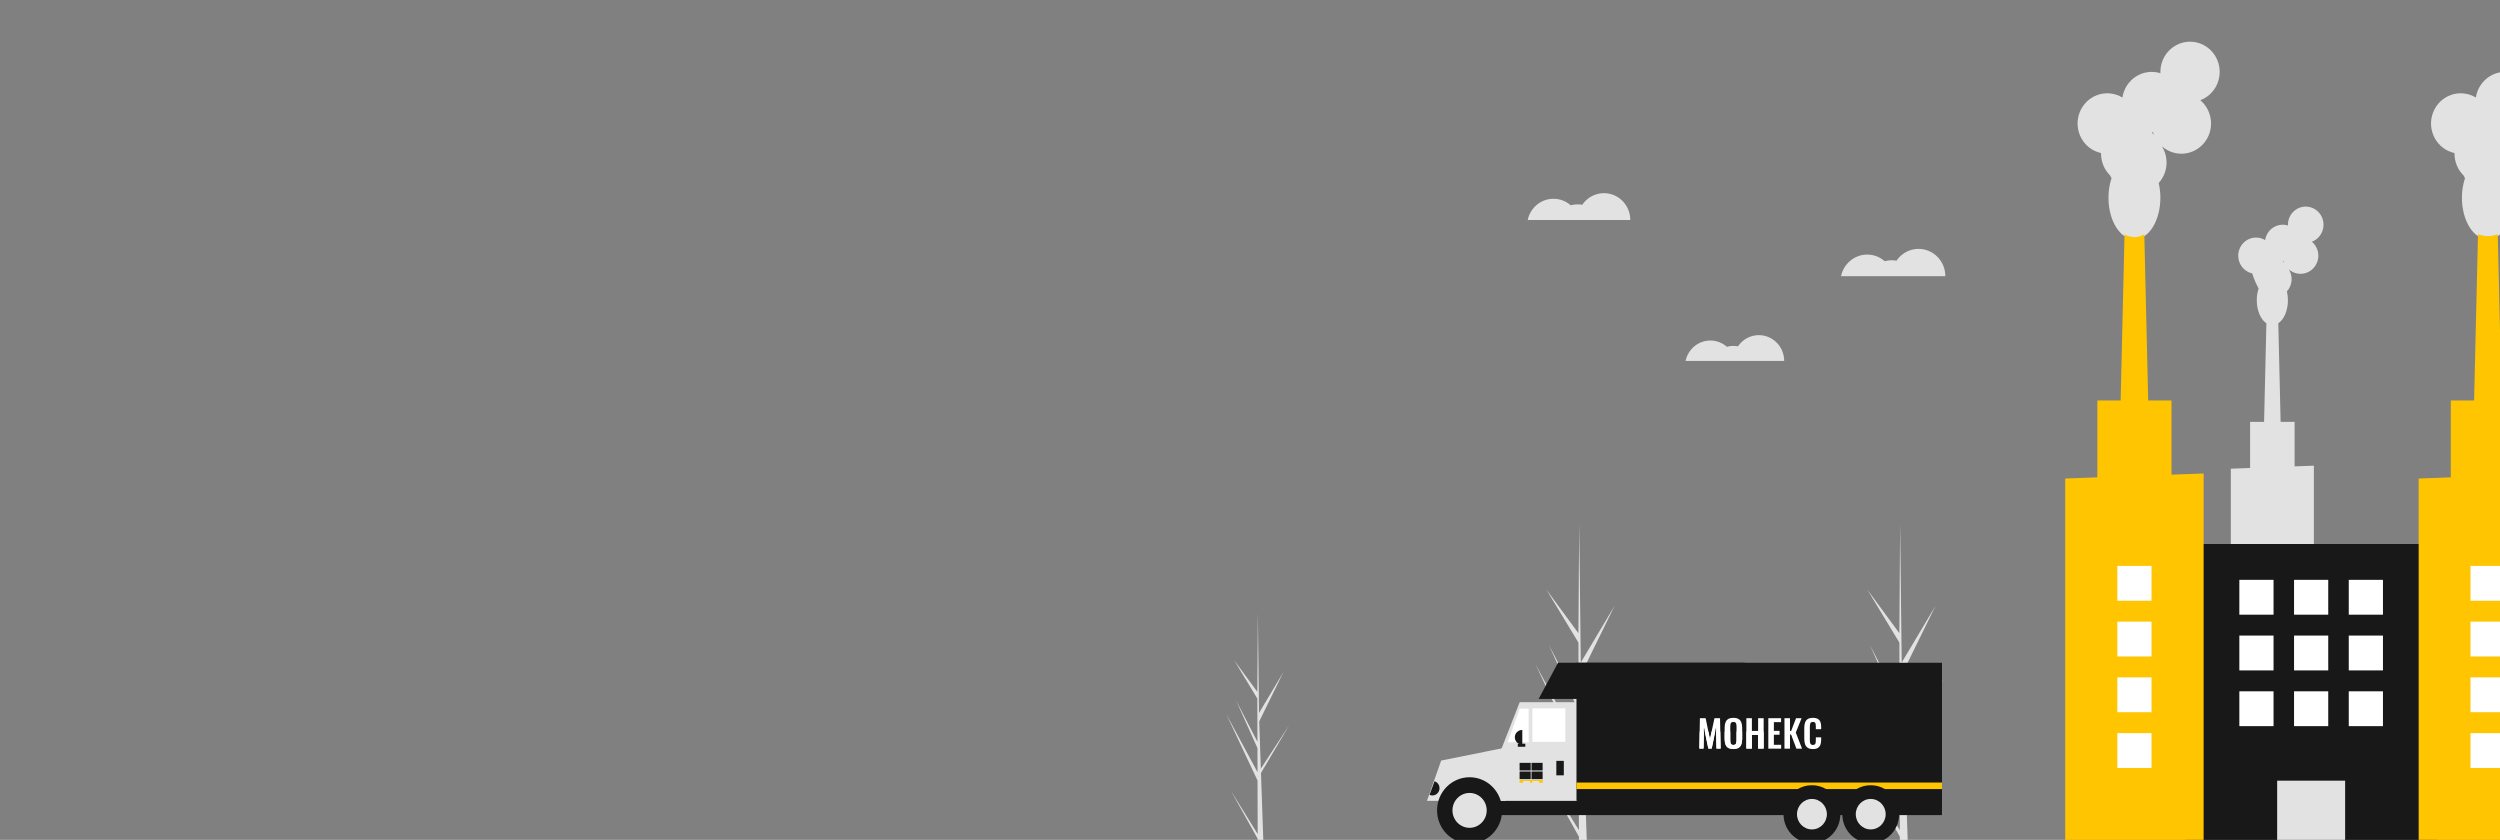 <svg width="1920" height="645" viewBox="0 0 1920 645" fill="none" xmlns="http://www.w3.org/2000/svg">
<rect x="0" y="0" width="1920" height="645" fill="#808080" stroke="none"/>
<g clip-path="url(#clip0_4802_84)">
<path d="M1212.6 637.541L1183.88 591.107L1212.62 642.599L1212.63 647.89C1214.68 647.865 1216.71 647.785 1218.72 647.65L1216.37 579.683L1216.41 579.158L1216.35 579.058L1216.13 572.635L1246.16 521.744L1216.1 567.826L1216.01 569.186L1214.24 517.835L1240.06 465.181L1214.04 508.811L1212.83 402.375L1212.82 402.02L1212.82 402.369L1212.23 486.287L1187.56 452.71L1212.25 493.515L1212.36 539.478L1189.47 495.087L1212.38 546.235L1212.44 571.793L1179.19 509.985L1212.47 580.708L1212.6 637.541Z" fill="#E2E2E2"/>
<path d="M1459.08 637.541L1430.36 591.107L1459.09 642.599L1459.11 647.89C1461.16 647.865 1463.19 647.785 1465.19 647.65L1462.85 579.683L1462.88 579.158L1462.83 579.058L1462.61 572.635L1492.64 521.744L1462.58 567.826L1462.49 569.186L1460.72 517.835L1486.53 465.182L1460.51 508.811L1459.3 402.375L1459.3 402.02L1459.29 402.369L1458.7 486.287L1434.03 452.71L1458.73 493.515L1458.84 539.478L1435.95 495.087L1458.85 546.235L1458.92 571.793L1425.67 509.985L1458.94 580.709L1459.08 637.541Z" fill="#E2E2E2"/>
<path d="M965.892 640.527L945.152 606.998L965.902 644.179L965.913 648C967.392 647.982 968.857 647.925 970.307 647.827L968.615 598.748L968.638 598.369L968.599 598.297L968.438 593.659L990.124 556.911L968.416 590.186L968.351 591.168L967.073 554.088L985.716 516.067L966.927 547.572L966.054 470.715L966.049 470.459L966.046 470.71L965.621 531.307L947.807 507.062L965.637 536.527L965.719 569.716L949.19 537.662L965.729 574.596L965.774 593.051L941.764 548.419L965.793 599.489L965.892 640.527Z" fill="#E2E2E2"/>
<path d="M1323.52 616.347H1323.25C1321.9 616.347 1320.6 615.799 1319.64 614.823C1318.68 613.846 1318.14 612.522 1318.14 611.141V611.141C1318.14 609.761 1318.68 608.436 1319.64 607.46C1320.6 606.484 1321.9 605.935 1323.25 605.935H1323.52V616.348V616.347Z" fill="#181818"/>
<path d="M1434.03 195.511C1438.97 195.506 1443.74 197.317 1447.47 200.613C1450.42 199.793 1453.51 199.655 1456.52 200.208C1459.01 196.529 1462.59 193.757 1466.73 192.297C1470.88 190.837 1475.37 190.766 1479.56 192.093C1483.75 193.421 1487.41 196.079 1490.01 199.677C1492.61 203.276 1494.01 207.627 1494.01 212.096H1413.92C1414.9 207.403 1417.43 203.196 1421.1 200.178C1424.76 197.159 1429.32 195.512 1434.03 195.511V195.511Z" fill="#E2E2E2"/>
<path d="M1313.54 261.52C1318.21 261.514 1322.72 263.227 1326.25 266.343C1329.03 265.568 1331.95 265.437 1334.8 265.96C1337.15 262.482 1340.53 259.861 1344.45 258.48C1348.37 257.1 1352.62 257.033 1356.58 258.288C1360.54 259.543 1364 262.056 1366.46 265.458C1368.92 268.86 1370.24 272.974 1370.24 277.198H1294.52C1295.45 272.762 1297.85 268.785 1301.31 265.931C1304.77 263.077 1309.09 261.52 1313.54 261.52V261.52Z" fill="#E2E2E2"/>
<path d="M1193.07 152.649C1197.93 152.644 1202.62 154.426 1206.29 157.668C1209.19 156.861 1212.23 156.725 1215.19 157.27C1217.63 153.65 1221.15 150.923 1225.23 149.487C1229.31 148.051 1233.73 147.981 1237.85 149.287C1241.97 150.593 1245.57 153.207 1248.13 156.747C1250.69 160.287 1252.07 164.567 1252.07 168.963H1173.28C1174.25 164.347 1176.74 160.209 1180.34 157.239C1183.94 154.27 1188.44 152.65 1193.07 152.649V152.649Z" fill="#E2E2E2"/>
<path d="M1713.27 359.961V527.035H1777.05V357.64L1762.25 358.179V323.993H1751.51L1749.74 248.28C1754.07 245.403 1757.12 238.571 1757.12 230.594C1757.13 228.304 1756.86 226.021 1756.34 223.794C1758.39 221.533 1759.65 218.643 1759.92 215.577C1760.18 212.511 1759.44 209.442 1757.81 206.849C1759.17 208.063 1760.76 208.988 1762.48 209.572C1764.19 210.155 1766.01 210.386 1767.81 210.25C1769.62 210.114 1771.38 209.614 1772.99 208.78C1774.6 207.945 1776.04 206.792 1777.21 205.388C1778.38 203.984 1779.27 202.357 1779.82 200.6C1780.37 198.844 1780.58 196.994 1780.42 195.157C1780.26 193.321 1779.75 191.534 1778.91 189.902C1778.07 188.269 1776.92 186.823 1775.52 185.646C1777.87 184.766 1779.93 183.247 1781.48 181.257C1783.04 179.266 1784.03 176.879 1784.35 174.355C1784.66 171.831 1784.3 169.267 1783.29 166.941C1782.27 164.614 1780.65 162.615 1778.6 161.16C1776.56 159.705 1774.15 158.85 1771.66 158.688C1769.17 158.525 1766.68 159.062 1764.47 160.239C1762.25 161.417 1760.4 163.19 1759.1 165.366C1757.81 167.542 1757.12 170.038 1757.12 172.582C1757.12 172.786 1757.13 172.988 1757.14 173.19C1755.26 172.606 1753.28 172.44 1751.34 172.704C1749.39 172.968 1747.52 173.655 1745.86 174.718C1744.2 175.782 1742.78 177.197 1741.71 178.868C1740.63 180.539 1739.92 182.427 1739.62 184.402C1737.92 183.369 1736.01 182.727 1734.04 182.519C1732.07 182.311 1730.07 182.543 1728.2 183.198C1726.32 183.854 1724.61 184.918 1723.18 186.316C1721.74 187.714 1720.63 189.412 1719.91 191.294C1719.18 193.175 1718.87 195.194 1718.99 197.211C1719.11 199.228 1719.66 201.194 1720.6 202.972C1721.54 204.751 1722.85 206.299 1724.44 207.511C1726.03 208.722 1727.85 209.567 1729.79 209.987C1729.79 210.088 1729.79 210.188 1729.79 210.29C1731.05 214.192 1732.67 217.969 1734.61 221.572C1733.66 224.481 1733.19 227.529 1733.2 230.594C1733.2 238.571 1736.25 245.403 1740.59 248.28L1738.82 323.993H1728.08V359.422L1713.27 359.961ZM1753.1 200.427L1753.13 200.428C1753.33 200.428 1753.53 200.421 1753.72 200.413C1753.85 200.824 1753.99 201.227 1754.14 201.621C1753.82 201.203 1753.47 200.804 1753.1 200.427V200.427Z" fill="#E2E2E2"/>
<path d="M1678.15 645.959H1871.78V417.779H1678.15V645.959Z" fill="#181818"/>
<path d="M1748.86 645.959H1801.06V599.55H1748.86V645.959Z" fill="#E2E2E2"/>
<path d="M1613.63 117.546C1613.62 117.715 1613.61 117.882 1613.61 118.051C1613.61 121.154 1614.22 124.226 1615.41 127.084C1616.59 129.942 1618.33 132.528 1620.52 134.687C1620.86 135.43 1621.24 136.153 1621.66 136.855C1620.07 141.703 1619.28 146.782 1619.31 151.891C1619.31 169.513 1628.23 183.798 1639.24 183.798C1650.25 183.798 1659.17 169.513 1659.17 151.891C1659.18 148.074 1658.74 144.27 1657.87 140.557C1661.29 136.789 1663.38 131.973 1663.83 126.863C1664.27 121.753 1663.04 116.637 1660.32 112.317C1662.59 114.339 1665.24 115.88 1668.1 116.853C1670.96 117.826 1673.98 118.21 1676.99 117.984C1680 117.757 1682.93 116.924 1685.62 115.533C1688.31 114.142 1690.7 112.221 1692.66 109.88C1694.61 107.54 1696.09 104.828 1697.01 101.901C1697.92 98.974 1698.26 95.891 1698 92.83C1697.74 89.769 1696.88 86.791 1695.48 84.07C1694.08 81.349 1692.16 78.939 1689.84 76.979C1693.74 75.51 1697.18 72.98 1699.77 69.662C1702.37 66.344 1704.02 62.366 1704.55 58.16C1705.08 53.953 1704.47 49.679 1702.78 45.802C1701.09 41.925 1698.39 38.593 1694.98 36.168C1691.56 33.743 1687.56 32.318 1683.4 32.047C1679.25 31.777 1675.1 32.671 1671.41 34.633C1667.72 36.596 1664.63 39.55 1662.47 43.177C1660.31 46.804 1659.17 50.964 1659.17 55.205C1659.17 55.544 1659.18 55.882 1659.2 56.218C1656.07 55.244 1652.77 54.968 1649.53 55.408C1646.29 55.847 1643.18 56.992 1640.41 58.765C1637.64 60.538 1635.28 62.897 1633.48 65.681C1631.69 68.466 1630.5 71.612 1630.01 74.905C1627.17 73.183 1623.99 72.112 1620.7 71.766C1617.42 71.419 1614.09 71.805 1610.97 72.898C1607.84 73.991 1604.98 75.764 1602.6 78.094C1600.21 80.424 1598.35 83.255 1597.15 86.391C1595.94 89.526 1595.42 92.892 1595.62 96.253C1595.82 99.614 1596.74 102.89 1598.3 105.855C1599.87 108.819 1602.06 111.4 1604.7 113.419C1607.35 115.438 1610.39 116.846 1613.63 117.546V117.546ZM1652.53 101.614C1652.86 101.614 1653.18 101.603 1653.51 101.589C1653.71 102.275 1653.95 102.946 1654.21 103.603C1653.67 102.906 1653.09 102.242 1652.47 101.613L1652.53 101.614Z" fill="#E2E2E2"/>
<path d="M1627.85 342.364H1650.63L1649.81 307.559V307.546L1646.83 179.925C1644.55 181.349 1641.92 182.102 1639.24 182.102C1636.56 182.102 1633.93 181.349 1631.64 179.925L1628.66 307.546V307.559L1627.85 342.364Z" fill="#FFC501"/>
<path d="M1586.09 367.497V645.959H1692.38V363.632L1667.71 364.528V307.559H1610.76V366.601L1586.09 367.497Z" fill="#FFC501"/>
<path d="M1885.08 117.546C1885.07 117.715 1885.06 117.882 1885.06 118.051C1885.06 121.154 1885.67 124.226 1886.86 127.084C1888.04 129.942 1889.78 132.528 1891.97 134.687C1892.31 135.43 1892.69 136.153 1893.11 136.855C1891.52 141.703 1890.73 146.782 1890.76 151.891C1890.76 169.513 1899.68 183.798 1910.69 183.798C1921.7 183.798 1930.62 169.513 1930.62 151.891C1930.63 148.074 1930.19 144.27 1929.32 140.557C1932.74 136.789 1934.83 131.973 1935.28 126.863C1935.72 121.753 1934.49 116.637 1931.77 112.317C1934.04 114.339 1936.69 115.881 1939.55 116.853C1942.41 117.826 1945.43 118.21 1948.44 117.984C1951.45 117.757 1954.38 116.924 1957.07 115.533C1959.76 114.142 1962.15 112.221 1964.11 109.881C1966.06 107.541 1967.54 104.828 1968.46 101.901C1969.37 98.974 1969.71 95.891 1969.45 92.83C1969.19 89.769 1968.33 86.791 1966.93 84.07C1965.53 81.349 1963.61 78.939 1961.29 76.979C1965.19 75.51 1968.63 72.98 1971.22 69.662C1973.82 66.344 1975.47 62.366 1976 58.16C1976.53 53.953 1975.92 49.679 1974.23 45.802C1972.54 41.925 1969.84 38.593 1966.43 36.168C1963.01 33.743 1959.01 32.318 1954.86 32.047C1950.7 31.777 1946.55 32.671 1942.86 34.633C1939.17 36.596 1936.08 39.55 1933.92 43.177C1931.76 46.804 1930.62 50.964 1930.62 55.205C1930.62 55.544 1930.63 55.882 1930.65 56.218C1927.52 55.244 1924.22 54.968 1920.98 55.408C1917.74 55.847 1914.63 56.992 1911.86 58.765C1909.09 60.538 1906.73 62.897 1904.93 65.681C1903.14 68.466 1901.95 71.612 1901.46 74.905C1898.62 73.183 1895.44 72.112 1892.15 71.766C1888.87 71.419 1885.54 71.805 1882.42 72.898C1879.29 73.991 1876.43 75.764 1874.05 78.094C1871.66 80.424 1869.8 83.255 1868.6 86.391C1867.39 89.526 1866.87 92.892 1867.07 96.253C1867.27 99.614 1868.19 102.89 1869.76 105.855C1871.32 108.819 1873.51 111.4 1876.15 113.419C1878.8 115.438 1881.84 116.846 1885.08 117.546V117.546ZM1923.98 101.614C1924.31 101.614 1924.63 101.603 1924.96 101.589C1925.16 102.275 1925.4 102.946 1925.66 103.603C1925.12 102.906 1924.54 102.242 1923.92 101.613L1923.98 101.614Z" fill="#E2E2E2"/>
<path d="M1899.3 342.364H1922.08L1918.28 179.93C1913.37 181.727 1908 181.727 1903.1 179.93L1899.3 342.364Z" fill="#FFC501"/>
<path d="M1857.54 367.497V645.959H1963.85V363.632L1955.11 363.953L1939.16 364.528V307.559H1882.21V366.601L1857.54 367.497Z" fill="#FFC501"/>
<path d="M1803.85 472.071H1830.11V445.319H1803.85V472.071Z" fill="white"/>
<path d="M1761.83 472.071H1788.09V445.319H1761.83V472.071Z" fill="white"/>
<path d="M1719.82 472.071H1746.08V445.319H1719.82V472.071Z" fill="white"/>
<path d="M1803.85 514.874H1830.11V488.122H1803.85V514.874Z" fill="white"/>
<path d="M1761.83 514.874H1788.09V488.122H1761.83V514.874Z" fill="white"/>
<path d="M1719.82 514.874H1746.08V488.122H1719.82V514.874Z" fill="white"/>
<path d="M1803.85 557.677H1830.11V530.925H1803.85V557.677Z" fill="white"/>
<path d="M1761.83 557.677H1788.09V530.925H1761.83V557.677Z" fill="white"/>
<path d="M1719.82 557.677H1746.08V530.925H1719.82V557.677Z" fill="white"/>
<path d="M1626.11 461.37H1652.37V434.618H1626.11V461.37Z" fill="white"/>
<path d="M1626.11 504.173H1652.37V477.421H1626.11V504.173Z" fill="white"/>
<path d="M1626.11 546.977H1652.37V520.225H1626.11V546.977Z" fill="white"/>
<path d="M1626.11 589.78H1652.37V563.028H1626.11V589.78Z" fill="white"/>
<path d="M1897.34 461.37H1923.6V434.618H1897.34V461.37Z" fill="white"/>
<path d="M1897.34 504.173H1923.6V477.421H1897.34V504.173Z" fill="white"/>
<path d="M1897.34 546.977H1923.6V520.225H1897.34V546.977Z" fill="white"/>
<path d="M1897.34 589.78H1923.6V563.028H1897.34V589.78Z" fill="white"/>
<path d="M1111.61 626H1491.44V604H1111.61V626Z" fill="#181818"/>
<path d="M1152.19 615.057H1211.34V539.296H1167.12L1152.19 577.506V615.057Z" fill="#E2E2E2"/>
<path d="M1176.88 569.718H1202.15V543.977H1176.88V569.718Z" fill="white"/>
<path d="M1157.93 570.01H1174.01V544.27H1167.12L1157.93 570.01Z" fill="white"/>
<path d="M1195.26 595.459H1201V584.343H1195.26V595.459Z" fill="#181818"/>
<path d="M1169.13 571.765H1168.84C1167.4 571.765 1166.01 571.18 1164.98 570.137C1163.96 569.095 1163.39 567.682 1163.39 566.208C1163.39 564.734 1163.96 563.32 1164.98 562.278C1166.01 561.235 1167.4 560.65 1168.84 560.65H1169.13V571.765V571.765Z" fill="#181818"/>
<path d="M1129.22 603.857C1124.95 603.913 1120.74 604.949 1116.92 606.888C1113.09 608.827 1109.75 611.619 1107.13 615.057H1095.91L1106.82 584.094L1157.64 573.883L1156.21 615.057H1151.3C1148.68 611.619 1145.34 608.827 1141.51 606.888C1137.69 604.949 1133.49 603.913 1129.22 603.857V603.857Z" fill="#E2E2E2"/>
<path d="M1128.64 647.818C1142.44 647.818 1153.62 636.425 1153.62 622.37C1153.62 608.315 1142.44 596.921 1128.64 596.921C1114.84 596.921 1103.66 608.315 1103.66 622.37C1103.66 636.425 1114.84 647.818 1128.64 647.818Z" fill="#181818"/>
<path d="M1128.64 635.764C1135.9 635.764 1141.79 629.767 1141.79 622.37C1141.79 614.972 1135.9 608.976 1128.64 608.976C1121.38 608.976 1115.49 614.972 1115.49 622.37C1115.49 629.767 1121.38 635.764 1128.64 635.764Z" fill="#E2E2E2"/>
<path d="M1210.74 615H1491.44V509H1210.74V615Z" fill="#181818"/>
<path d="M1181.69 536.756H1339.9V509H1196.55L1181.69 536.756Z" fill="#181818"/>
<path d="M1210.74 606H1491.44V601H1210.74V606Z" fill="#FFC501"/>
<path d="M1165.68 573.52H1171.43V571.18H1165.68V573.52Z" fill="#181818"/>
<path d="M1101.75 600L1102.02 600.104C1103.38 600.628 1104.48 601.68 1105.07 603.03C1105.67 604.38 1105.72 605.916 1105.2 607.301C1104.69 608.686 1103.66 609.806 1102.33 610.415C1101.01 611.024 1099.5 611.072 1098.14 610.548L1097.87 610.444L1101.75 600V600Z" fill="#181818"/>
<path d="M1391.56 647.526C1403.62 647.526 1413.39 637.573 1413.39 625.295C1413.39 613.017 1403.62 603.064 1391.56 603.064C1379.51 603.064 1369.74 613.017 1369.74 625.295C1369.74 637.573 1379.51 647.526 1391.56 647.526Z" fill="#181818"/>
<path d="M1436.71 647.526C1448.76 647.526 1458.53 637.573 1458.53 625.295C1458.53 613.017 1448.76 603.064 1436.71 603.064C1424.66 603.064 1414.89 613.017 1414.89 625.295C1414.89 637.573 1424.66 647.526 1436.71 647.526Z" fill="#181818"/>
<path d="M1391.56 636.995C1397.91 636.995 1403.05 631.757 1403.05 625.295C1403.05 618.833 1397.91 613.594 1391.56 613.594C1385.22 613.594 1380.08 618.833 1380.08 625.295C1380.08 631.757 1385.22 636.995 1391.56 636.995Z" fill="#E2E2E2"/>
<path d="M1436.71 636.995C1443.06 636.995 1448.2 631.757 1448.2 625.295C1448.2 618.833 1443.06 613.594 1436.71 613.594C1430.37 613.594 1425.23 618.833 1425.23 625.295C1425.23 631.757 1430.37 636.995 1436.71 636.995Z" fill="#E2E2E2"/>
<path d="M1167.05 592.524H1175.57V598.371H1167.05V592.524Z" fill="#181818"/>
<path d="M1176.22 592.524H1184.73V598.371H1176.22V592.524Z" fill="#181818"/>
<path d="M1167.05 585.863H1175.57V591.706H1167.05V585.863Z" fill="#181818"/>
<path d="M1176.22 585.863H1184.73V591.706H1176.22V585.863Z" fill="#181818"/>
<path d="M1167.02 598.943H1184.83V599.764H1167.02V598.943Z" fill="#FFC501"/>
<path d="M1167.04 599.741H1169.74V601.146H1167.04V599.741Z" fill="#FFC501"/>
<path d="M1182.12 599.741H1184.83V601.146H1182.12V599.741Z" fill="#FFC501"/>
<path d="M1175.13 599.741H1176.78V601.146H1175.13V599.741Z" fill="#FFC501"/>
<path d="M1305.11 574.958L1305.52 551.571H1309.93L1313.25 567.769L1316.72 551.571H1320.99L1321.43 574.958H1318.25L1317.9 558.703L1314.58 574.958H1312.01L1308.63 558.645L1308.32 574.958H1305.11ZM1331.23 575.276C1329.58 575.276 1328.26 574.968 1327.28 574.352C1326.29 573.736 1325.59 572.851 1325.17 571.696C1324.74 570.541 1324.53 569.174 1324.53 567.596V558.847C1324.53 557.269 1324.74 555.921 1325.17 554.805C1325.59 553.669 1326.29 552.803 1327.28 552.206C1328.26 551.61 1329.58 551.311 1331.23 551.311C1332.93 551.311 1334.25 551.61 1335.22 552.206C1336.2 552.803 1336.9 553.669 1337.32 554.805C1337.77 555.921 1337.99 557.269 1337.99 558.847V567.625C1337.99 569.184 1337.77 570.541 1337.32 571.696C1336.9 572.831 1336.2 573.717 1335.22 574.352C1334.25 574.968 1332.93 575.276 1331.23 575.276ZM1331.23 572.129C1331.94 572.129 1332.46 571.975 1332.79 571.667C1333.14 571.359 1333.37 570.935 1333.48 570.396C1333.6 569.858 1333.66 569.27 1333.66 568.635V557.865C1333.66 557.211 1333.6 556.624 1333.48 556.104C1333.37 555.584 1333.14 555.18 1332.79 554.891C1332.46 554.583 1331.94 554.43 1331.23 554.43C1330.56 554.43 1330.05 554.583 1329.7 554.891C1329.35 555.18 1329.12 555.584 1329.01 556.104C1328.89 556.624 1328.84 557.211 1328.84 557.865V568.635C1328.84 569.27 1328.88 569.858 1328.98 570.396C1329.09 570.935 1329.33 571.359 1329.67 571.667C1330.02 571.975 1330.54 572.129 1331.23 572.129ZM1341.21 574.958V551.571H1345.45V561.359H1350.22V551.571H1354.49V574.958H1350.22V564.391H1345.45V574.958H1341.21ZM1358.07 574.958V551.571H1367.88V554.574H1362.34V561.301H1366.7V564.275H1362.34V572.013H1367.94V574.958H1358.07ZM1370.47 574.958V551.571H1374.72V561.388H1375.59L1379.37 551.571H1383.61L1379.17 562.601L1383.96 574.958H1379.63L1375.59 564.189H1374.72V574.958H1370.47ZM1392.33 575.276C1390.62 575.276 1389.27 574.939 1388.29 574.266C1387.33 573.592 1386.65 572.677 1386.27 571.523C1385.88 570.348 1385.69 569.001 1385.69 567.48V559.136C1385.69 557.538 1385.88 556.152 1386.27 554.978C1386.65 553.804 1387.33 552.899 1388.29 552.264C1389.27 551.629 1390.62 551.311 1392.33 551.311C1393.95 551.311 1395.21 551.59 1396.11 552.149C1397.04 552.687 1397.69 553.467 1398.08 554.487C1398.46 555.507 1398.66 556.691 1398.66 558.039V560.002H1394.56V557.981C1394.56 557.326 1394.52 556.73 1394.44 556.191C1394.38 555.652 1394.2 555.228 1393.89 554.92C1393.6 554.593 1393.09 554.43 1392.36 554.43C1391.63 554.43 1391.09 554.603 1390.74 554.949C1390.42 555.276 1390.21 555.729 1390.11 556.306C1390.01 556.864 1389.96 557.5 1389.96 558.212V568.375C1389.96 569.222 1390.03 569.925 1390.17 570.483C1390.3 571.022 1390.54 571.436 1390.89 571.725C1391.25 571.994 1391.75 572.129 1392.36 572.129C1393.07 572.129 1393.57 571.965 1393.86 571.638C1394.17 571.292 1394.36 570.839 1394.44 570.281C1394.52 569.723 1394.56 569.097 1394.56 568.404V566.296H1398.66V568.173C1398.66 569.559 1398.47 570.791 1398.11 571.869C1397.74 572.928 1397.1 573.765 1396.17 574.381C1395.27 574.978 1393.99 575.276 1392.33 575.276Z" fill="white"/>
<mask id="mask0_4802_84" style="mask-type:alpha" maskUnits="userSpaceOnUse" x="1303" y="561" width="96" height="14">
<rect x="1303.41" y="561.857" width="95.427" height="13.139" fill="#FFC501"/>
</mask>
<g mask="url(#mask0_4802_84)">
<path d="M1305.11 574.958L1305.52 551.571H1309.93L1313.25 567.769L1316.72 551.571H1320.99L1321.43 574.958H1318.25L1317.9 558.703L1314.58 574.958H1312.01L1308.63 558.645L1308.32 574.958H1305.11ZM1331.23 575.276C1329.58 575.276 1328.26 574.968 1327.28 574.352C1326.29 573.736 1325.59 572.851 1325.17 571.696C1324.74 570.541 1324.53 569.174 1324.53 567.596V558.847C1324.53 557.269 1324.74 555.921 1325.17 554.805C1325.59 553.669 1326.29 552.803 1327.28 552.206C1328.26 551.61 1329.58 551.311 1331.23 551.311C1332.93 551.311 1334.25 551.61 1335.22 552.206C1336.2 552.803 1336.9 553.669 1337.32 554.805C1337.77 555.921 1337.99 557.269 1337.99 558.847V567.625C1337.99 569.184 1337.77 570.541 1337.32 571.696C1336.9 572.831 1336.2 573.717 1335.22 574.352C1334.25 574.968 1332.93 575.276 1331.23 575.276ZM1331.23 572.129C1331.94 572.129 1332.46 571.975 1332.79 571.667C1333.14 571.359 1333.37 570.935 1333.48 570.396C1333.6 569.858 1333.66 569.27 1333.66 568.635V557.865C1333.66 557.211 1333.6 556.624 1333.48 556.104C1333.37 555.584 1333.14 555.18 1332.79 554.891C1332.46 554.583 1331.94 554.43 1331.23 554.43C1330.56 554.43 1330.05 554.583 1329.7 554.891C1329.35 555.18 1329.12 555.584 1329.01 556.104C1328.89 556.624 1328.84 557.211 1328.84 557.865V568.635C1328.84 569.27 1328.88 569.858 1328.98 570.396C1329.09 570.935 1329.33 571.359 1329.67 571.667C1330.02 571.975 1330.54 572.129 1331.23 572.129ZM1341.21 574.958V551.571H1345.45V561.359H1350.22V551.571H1354.49V574.958H1350.22V564.391H1345.45V574.958H1341.21ZM1305.17 617.958V594.571H1314.99V597.574H1309.44V604.301H1313.8V607.275H1309.44V615.013H1315.04V617.958H1305.17ZM1317.58 617.958V594.571H1321.82V604.388H1322.69L1326.47 594.571H1330.72L1326.27 605.601L1331.06 617.958H1326.73L1322.69 607.189H1321.82V617.958H1317.58ZM1339.44 618.276C1337.72 618.276 1336.37 617.939 1335.39 617.266C1334.43 616.592 1333.76 615.677 1333.37 614.523C1332.99 613.348 1332.79 612.001 1332.79 610.48V602.136C1332.79 600.538 1332.99 599.152 1333.37 597.978C1333.76 596.804 1334.43 595.899 1335.39 595.264C1336.37 594.629 1337.72 594.311 1339.44 594.311C1341.05 594.311 1342.31 594.59 1343.22 595.149C1344.14 595.687 1344.8 596.467 1345.18 597.487C1345.57 598.507 1345.76 599.691 1345.76 601.039V603.002H1341.66V600.981C1341.66 600.326 1341.62 599.73 1341.54 599.191C1341.49 598.652 1341.3 598.228 1340.99 597.92C1340.71 597.593 1340.2 597.43 1339.46 597.43C1338.73 597.43 1338.19 597.603 1337.85 597.949C1337.52 598.276 1337.31 598.729 1337.21 599.306C1337.12 599.864 1337.07 600.5 1337.07 601.212V611.375C1337.07 612.222 1337.14 612.925 1337.27 613.483C1337.4 614.022 1337.65 614.436 1337.99 614.725C1338.36 614.994 1338.85 615.129 1339.46 615.129C1340.18 615.129 1340.68 614.965 1340.97 614.638C1341.27 614.292 1341.47 613.839 1341.54 613.281C1341.62 612.723 1341.66 612.097 1341.66 611.404V609.296H1345.76V611.173C1345.76 612.559 1345.58 613.791 1345.21 614.869C1344.84 615.928 1344.2 616.765 1343.28 617.381C1342.37 617.978 1341.09 618.276 1339.44 618.276Z" fill="white"/>
</g>
</g>
<defs>
<clipPath id="clip0_4802_84">
<rect width="1920" height="645" fill="white"/>
</clipPath>
</defs>
</svg>
